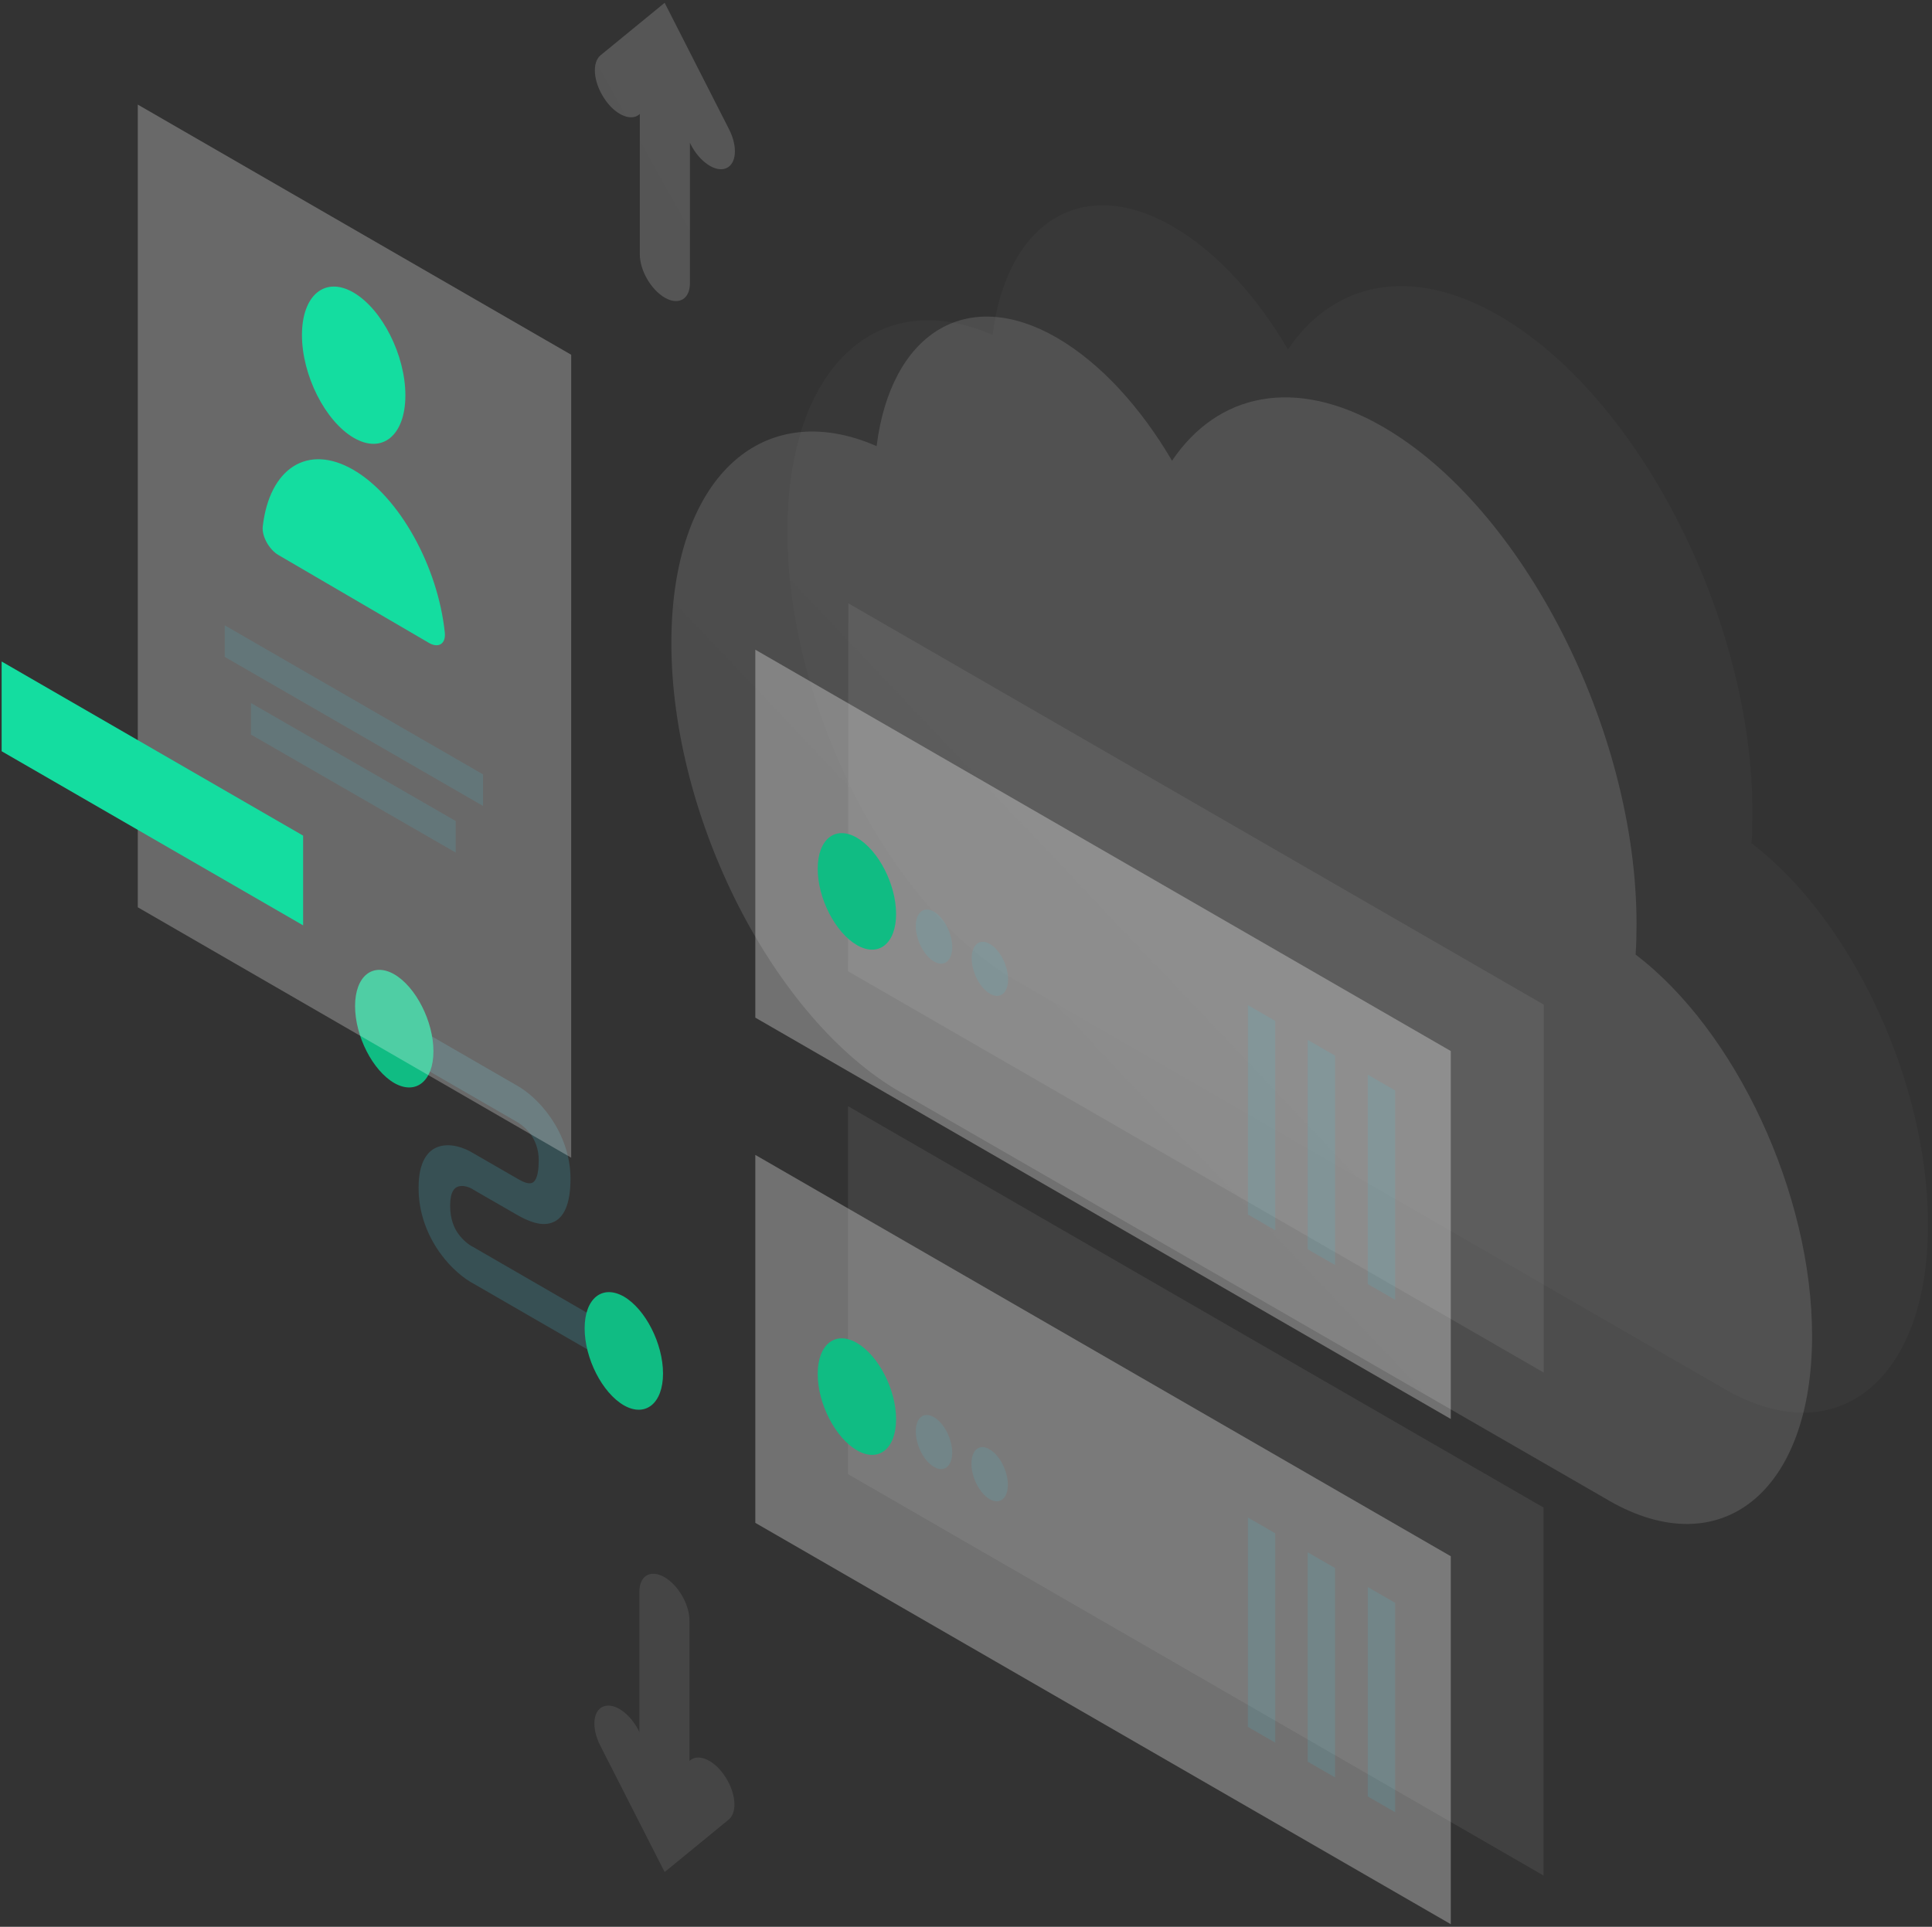 <svg width="397" height="396" viewBox="0 0 397 396" fill="none" xmlns="http://www.w3.org/2000/svg">
<rect x="0" y="0" width="397" height="396" fill="#333333" stroke="none"/>
<path opacity="0.07" d="M360.113 167.026C360.113 169.17 360.065 171.315 359.922 173.316C380.413 188.898 396.185 222.303 396.185 251.704C396.185 283.726 377.458 298.832 354.347 285.489C354.299 285.442 354.252 285.442 354.204 285.394L209.008 201.669C208.96 201.622 208.912 201.622 208.817 201.574C182.847 186.563 161.784 145.249 161.784 109.272C161.784 75.582 180.273 58.474 203.957 68.815C206.863 45.704 222.35 35.744 241.03 46.561C249.989 51.755 258.232 60.857 264.665 71.817C274.005 57.95 289.921 54.424 307.934 64.812C336.763 81.395 360.113 127.189 360.113 167.026Z" fill="url(#paint0_linear_719_19)"/>
<path opacity="0.4" d="M336.287 189.899C336.287 192.043 336.239 194.188 336.096 196.189C356.586 211.772 372.359 245.176 372.359 274.577C372.359 306.599 353.632 321.705 330.521 308.362C330.473 308.315 330.425 308.315 330.378 308.267L185.182 224.542C185.134 224.495 185.086 224.495 184.991 224.447C159.021 209.437 137.958 168.122 137.958 132.145C137.958 98.455 156.447 81.347 180.13 91.688C183.037 68.577 198.524 58.617 217.204 69.434C226.162 74.629 234.406 83.73 240.839 94.69C250.179 80.823 266.095 77.297 284.107 87.685C312.937 104.268 336.287 150.062 336.287 189.899Z" fill="url(#paint1_linear_719_19)"/>
<path opacity="0.2" d="M106.413 230.69L84.302 217.919V210.438L106.413 223.208C108.223 224.257 110.844 226.353 113.084 229.594C115.514 233.072 117.23 237.456 117.23 242.221C117.23 247.463 115.895 250.465 113.322 251.323C110.94 252.133 108.128 250.751 106.365 249.751L97.263 244.509L97.216 244.461C96.453 243.985 95.214 243.556 94.214 243.842C93.404 244.08 92.498 244.89 92.498 247.797C92.498 250.704 93.404 252.514 94.166 253.563C95.119 254.897 96.358 255.85 97.12 256.231L97.216 256.279L124.997 272.338V279.819L97.359 263.856C95.453 262.855 92.736 260.758 90.354 257.423C87.781 253.801 85.97 249.179 86.017 244.032C86.017 238.933 87.781 236.313 90.354 235.598C92.736 234.931 95.453 235.884 97.359 237.075L106.365 242.269C107.652 243.032 108.652 243.365 109.272 243.127C109.748 242.984 110.701 242.269 110.701 238.457C110.701 236.027 109.891 234.407 109.176 233.311C108.319 232.072 107.127 231.119 106.413 230.69Z" fill="#46C3DB"/>
<path fill-rule="evenodd" clip-rule="evenodd" d="M89.067 216.06C89.067 222.208 85.446 225.114 81.014 222.589C76.582 220.016 72.961 212.963 72.961 206.768C72.961 200.621 76.582 197.714 81.014 200.24C85.446 202.813 89.067 209.913 89.067 216.06ZM136.243 282.297C136.243 288.444 132.621 291.351 128.19 288.825C123.758 286.252 120.136 279.2 120.136 273.005C120.136 266.858 123.758 263.951 128.19 266.476C132.621 269.05 136.243 276.15 136.243 282.297Z" fill="#10BC83"/>
<path opacity="0.07" d="M174.317 123.996L317.226 206.482V282.106L174.269 199.62L174.317 123.996Z" fill="url(#paint2_linear_719_19)"/>
<path opacity="0.3" d="M155.208 133.527L298.117 216.013V291.637L155.208 209.151V133.527Z" fill="url(#paint3_linear_719_19)"/>
<path fill-rule="evenodd" clip-rule="evenodd" d="M168.027 178.558C168.027 184.658 171.648 191.662 176.08 194.236C180.512 196.809 184.133 193.95 184.133 187.85C184.133 181.751 180.512 174.746 176.08 172.173C171.648 169.599 168.027 172.459 168.027 178.558Z" fill="#10BC83"/>
<path opacity="0.15" d="M188.184 190.328C188.184 193.14 189.852 196.428 191.948 197.619C193.997 198.81 195.665 197.476 195.665 194.665C195.665 191.853 193.997 188.565 191.901 187.374C189.852 186.183 188.184 187.517 188.184 190.328ZM199.668 196.952C199.668 199.763 201.336 203.051 203.433 204.243C205.482 205.434 207.149 204.1 207.149 201.288C207.149 198.477 205.482 195.189 203.385 193.997C201.336 192.806 199.668 194.14 199.668 196.952Z" fill="#46C3DB"/>
<path opacity="0.15" d="M262.045 209.818V252.848L256.422 249.608V206.578L262.045 209.818Z" fill="#46C3DB"/>
<path opacity="0.15" d="M274.339 216.965V259.995L268.716 256.755V213.725L274.339 216.965Z" fill="#46C3DB"/>
<path opacity="0.15" d="M286.681 224.113V267.143L281.058 263.903V220.873L286.681 224.113Z" fill="#46C3DB"/>
<path opacity="0.07" d="M174.269 227.354L317.178 309.84V385.464L174.269 302.978V227.354Z" fill="url(#paint4_linear_719_19)"/>
<path opacity="0.3" d="M155.208 237.361L298.117 319.847V395.471L155.208 312.985V237.361Z" fill="url(#paint5_linear_719_19)"/>
<path fill-rule="evenodd" clip-rule="evenodd" d="M168.027 282.392C168.027 288.491 171.648 295.496 176.08 298.07C180.512 300.643 184.133 297.784 184.133 291.684C184.133 285.585 180.512 278.58 176.08 276.007C171.648 273.433 168.027 276.293 168.027 282.392Z" fill="#10BC83"/>
<path opacity="0.15" d="M188.184 294.21C188.184 297.021 189.852 300.309 191.948 301.501C193.997 302.692 195.665 301.358 195.665 298.546C195.665 295.735 193.997 292.447 191.901 291.256C189.852 290.064 188.184 291.351 188.184 294.21ZM199.62 300.834C199.62 303.645 201.288 306.933 203.385 308.124C205.434 309.316 207.102 307.981 207.102 305.17C207.102 302.359 205.434 299.07 203.337 297.879C201.288 296.64 199.62 297.974 199.62 300.834Z" fill="#46C3DB"/>
<path opacity="0.15" d="M262.045 315.129V358.159L256.422 354.919V311.889L262.045 315.129Z" fill="#46C3DB"/>
<path opacity="0.15" d="M274.339 322.277V365.307L268.716 362.067V319.037L274.339 322.277Z" fill="#46C3DB"/>
<path opacity="0.15" d="M286.681 329.425V372.455L281.058 369.214V326.185L286.681 329.425Z" fill="#46C3DB"/>
<path opacity="0.3" d="M28.311 21.497L117.373 72.913V237.933L28.311 186.468V21.497Z" fill="url(#paint6_linear_719_19)"/>
<path fill-rule="evenodd" clip-rule="evenodd" d="M83.301 81.252C83.301 89.496 78.536 93.404 72.675 89.973C66.814 86.542 62.048 77.107 62.048 68.863C62.048 60.619 66.814 56.712 72.675 60.142C78.536 63.573 83.301 73.008 83.301 81.252ZM72.675 96.596C63.192 91.069 55.377 96.263 53.995 108.176C53.757 110.225 55.329 112.989 57.236 114.085L88.162 132.145C90.068 133.241 91.64 132.383 91.402 130C89.972 116.42 82.11 102.124 72.675 96.596Z" fill="#14DDA0"/>
<path opacity="0.15" d="M46.18 128.523L99.265 159.164V165.644L46.18 135.004V128.523Z" fill="#46C3DB"/>
<path opacity="0.15" d="M51.565 144.487L93.642 168.742V175.222L51.565 150.968V144.487Z" fill="#46C3DB"/>
<path fill-rule="evenodd" clip-rule="evenodd" d="M62.287 171.744L0.339 135.957V154.398L62.287 190.185V171.744Z" fill="#14DDA0"/>
<path opacity="0.2" d="M136.577 0.577L149.824 26.595C151.635 30.169 151.349 33.743 149.157 34.601C146.965 35.459 143.724 33.219 141.914 29.645L141.771 29.311V58.189C141.771 61.477 139.483 62.811 136.624 61.191C133.765 59.523 131.478 55.568 131.478 52.28V23.402L131.335 23.546C129.524 25.023 126.236 23.498 124.092 20.114C121.9 16.731 121.614 12.824 123.425 11.347L136.577 0.577Z" fill="url(#paint7_linear_719_19)"/>
<path opacity="0.2" d="M136.576 384.749L123.329 358.731C121.518 355.157 121.804 351.583 123.996 350.725C126.188 349.868 129.429 352.107 131.239 355.681L131.382 356.015V327.137C131.382 323.849 133.67 322.515 136.529 324.135C139.388 325.803 141.675 329.758 141.675 333.046V361.924L141.818 361.781C143.629 360.303 146.917 361.828 149.061 365.212C151.253 368.595 151.539 372.502 149.728 373.98L136.576 384.749Z" fill="url(#paint8_linear_719_19)"/>
<defs>
<linearGradient id="paint0_linear_719_19" x1="21578.1" y1="3425.23" x2="7669.42" y2="16617.8" gradientUnits="userSpaceOnUse">
<stop stop-color="white"/>
<stop offset="1" stop-color="white" stop-opacity="0"/>
</linearGradient>
<linearGradient id="paint1_linear_719_19" x1="21554" y1="3448.35" x2="7645.37" y2="16640.9" gradientUnits="userSpaceOnUse">
<stop stop-color="white"/>
<stop offset="1" stop-color="white" stop-opacity="0"/>
</linearGradient>
<linearGradient id="paint2_linear_719_19" x1="7084.5" y1="728.608" x2="7616.83" y2="14101.6" gradientUnits="userSpaceOnUse">
<stop stop-color="white"/>
<stop offset="1" stop-color="white" stop-opacity="0"/>
</linearGradient>
<linearGradient id="paint3_linear_719_19" x1="7063.28" y1="738.297" x2="7595.61" y2="14111.3" gradientUnits="userSpaceOnUse">
<stop stop-color="white"/>
<stop offset="1" stop-color="white" stop-opacity="0"/>
</linearGradient>
<linearGradient id="paint4_linear_719_19" x1="7082.34" y1="833.706" x2="7614.67" y2="14206.6" gradientUnits="userSpaceOnUse">
<stop stop-color="white"/>
<stop offset="1" stop-color="white" stop-opacity="0"/>
</linearGradient>
<linearGradient id="paint5_linear_719_19" x1="7063.28" y1="843.712" x2="7595.61" y2="14216.6" gradientUnits="userSpaceOnUse">
<stop stop-color="white"/>
<stop offset="1" stop-color="white" stop-opacity="0"/>
</linearGradient>
<linearGradient id="paint6_linear_719_19" x1="5397.23" y1="1472.48" x2="-867.573" y2="12326.3" gradientUnits="userSpaceOnUse">
<stop stop-color="white"/>
<stop offset="1" stop-color="white" stop-opacity="0"/>
</linearGradient>
<linearGradient id="paint7_linear_719_19" x1="1767.8" y1="2625.53" x2="788.451" y2="3171.49" gradientUnits="userSpaceOnUse">
<stop stop-color="white"/>
<stop offset="1" stop-color="white" stop-opacity="0"/>
</linearGradient>
<linearGradient id="paint8_linear_719_19" x1="1353.64" y1="3830.17" x2="2332.96" y2="3284.27" gradientUnits="userSpaceOnUse">
<stop stop-color="white"/>
<stop offset="1" stop-color="white" stop-opacity="0"/>
</linearGradient>
</defs>
</svg>
